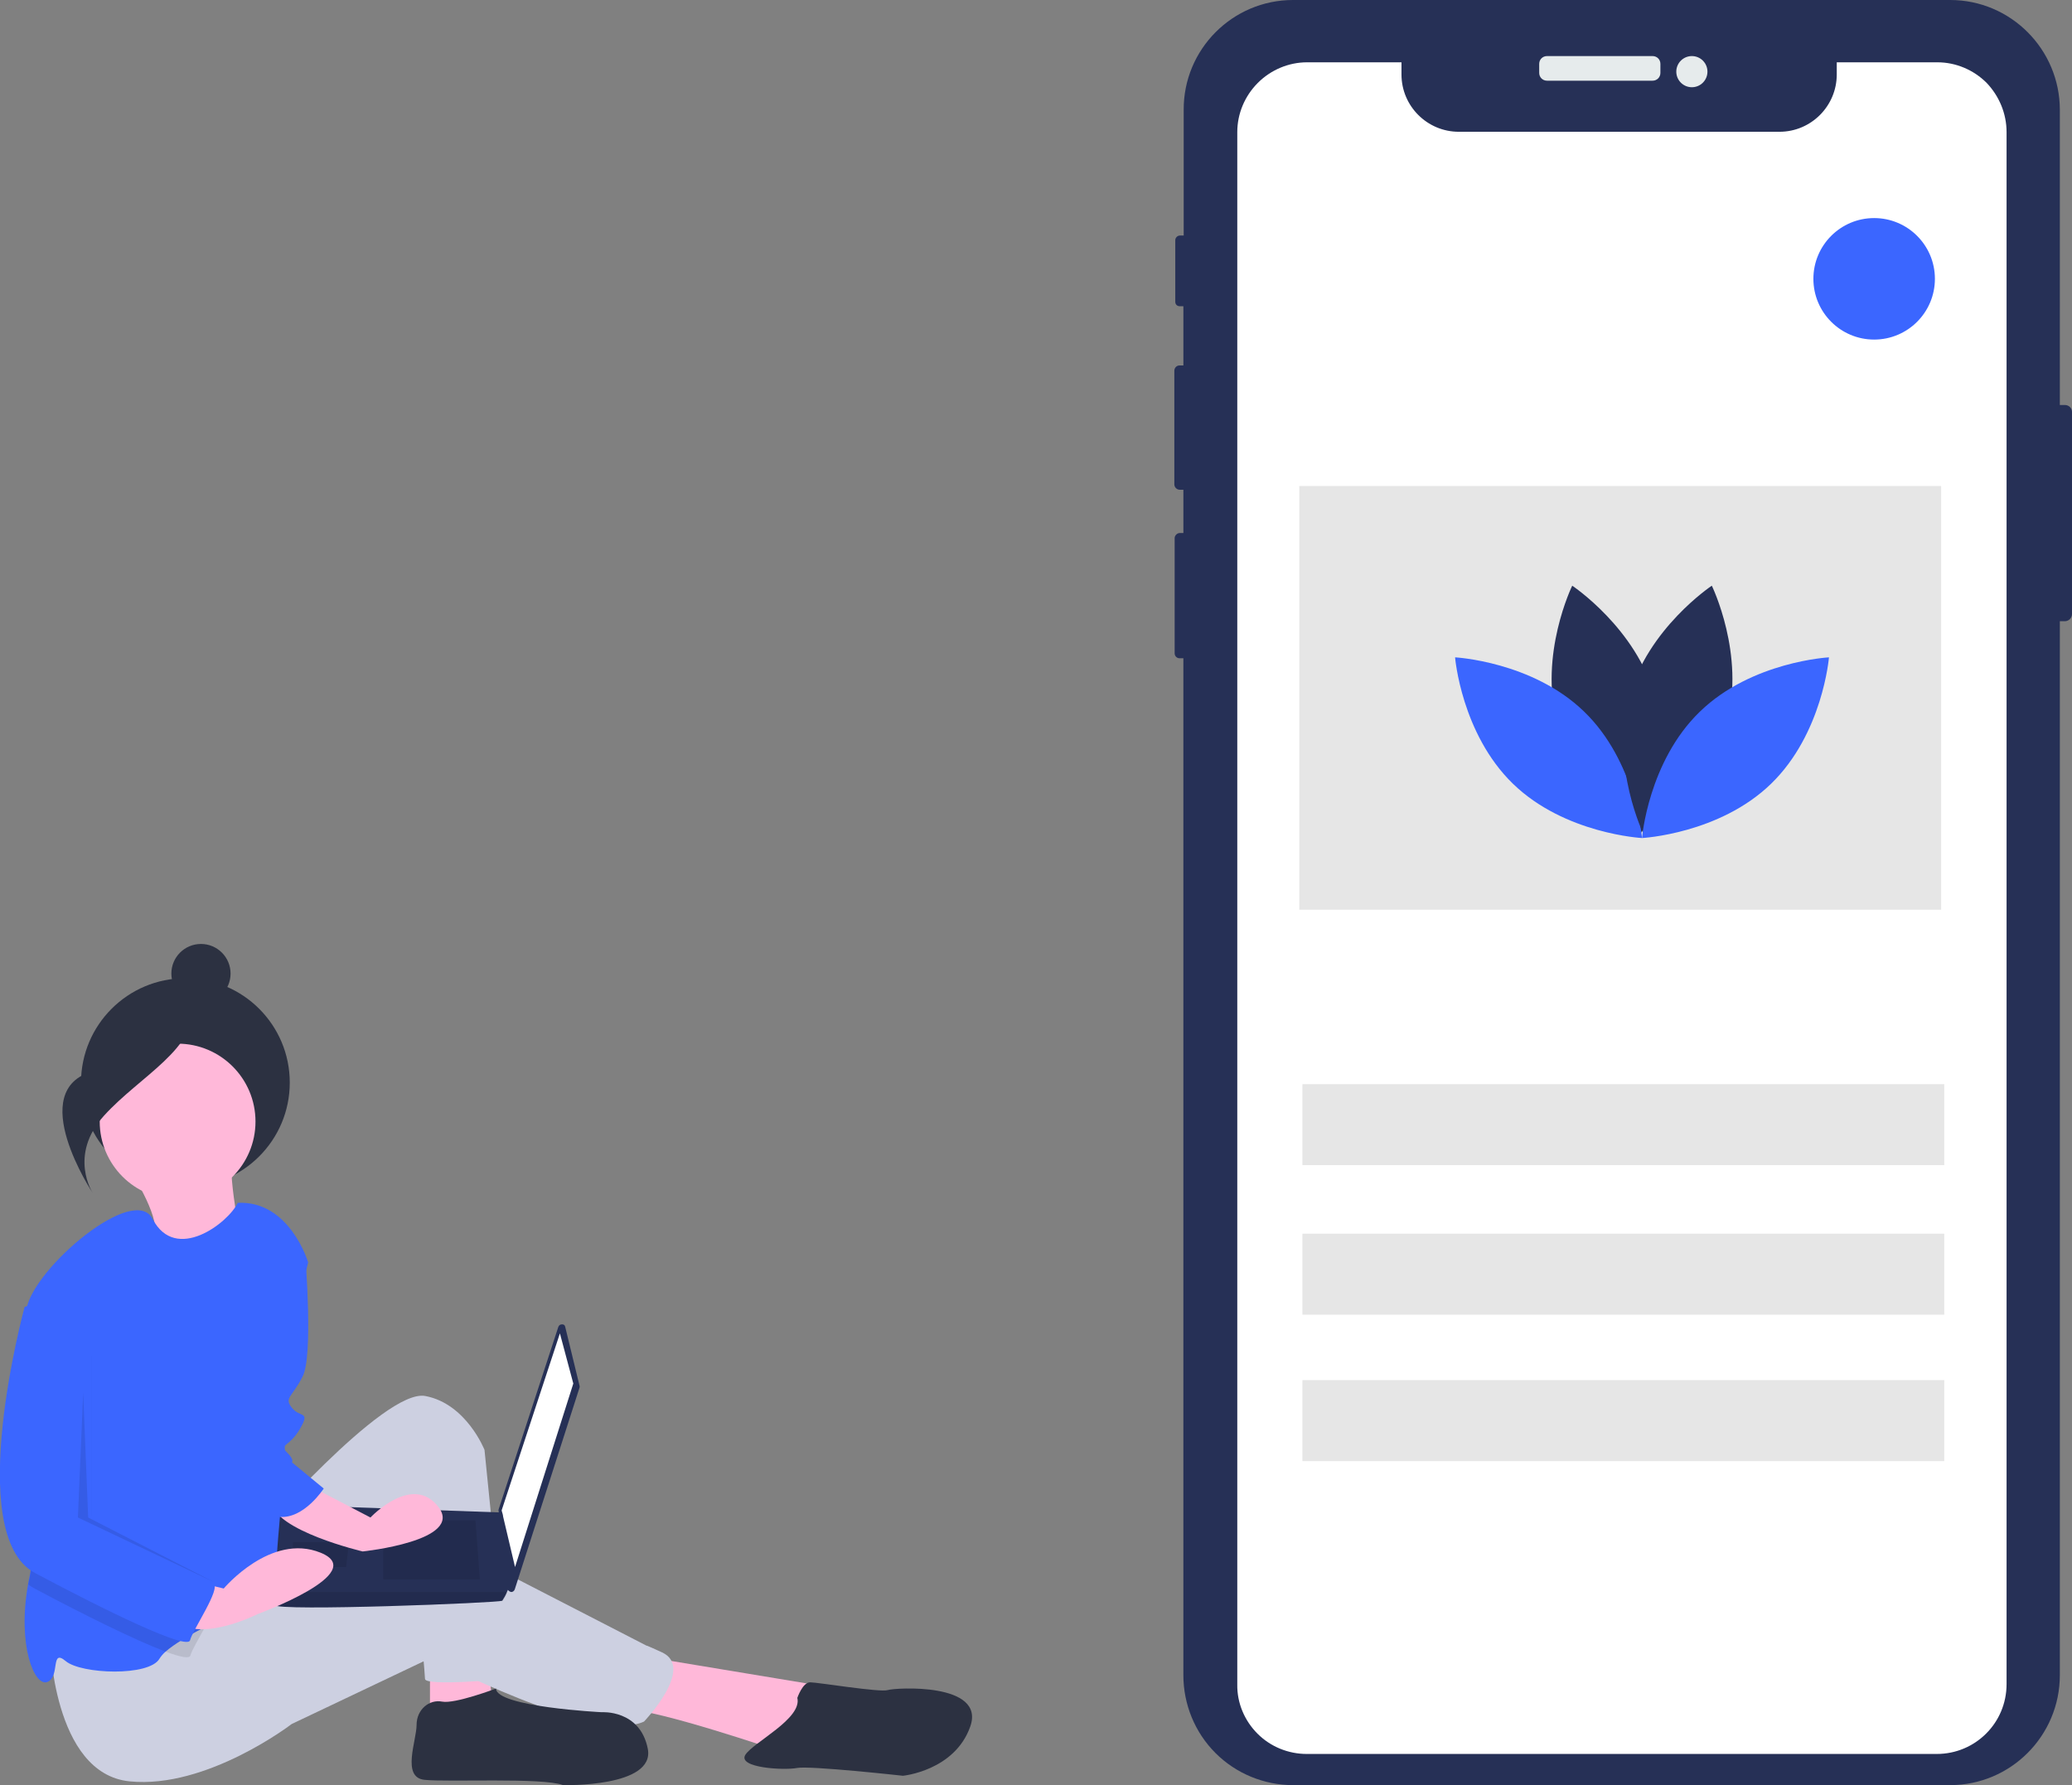 <?xml version="1.0" encoding="utf-8"?>
<!-- Generator: Adobe Illustrator 25.2.0, SVG Export Plug-In . SVG Version: 6.00 Build 0)  -->
<svg version="1.1" id="Layer_1" xmlns="http://www.w3.org/2000/svg" xmlns:xlink="http://www.w3.org/1999/xlink" x="0px" y="0px"
	 viewBox="0 0 665 573" style="enable-background:new 0 0 665 573;" xml:space="preserve">
<rect x="0" y="0" width="665" height="573" fill="#808080" stroke="none"/>
<style type="text/css">
	.st0{fill:#FFB8D9;}
	.st1{fill:#2C3141;}
	.st2{fill:#CDD0E1;}
	.st3{fill:#3B66FF;}
	.st4{fill:#263056;}
	.st5{fill:#FFFFFF;}
	.st6{opacity:0.1;enable-background:new    ;}
	.st7{fill:#E6EBEC;}
	.st8{fill:#E6E6E6;}
</style>
<g id="Page-1">
	<g id="Desktop-HD-Copy" transform="translate(-683, -379)">
		<g id="mobile" transform="translate(683, 379)">
			<path id="Path" class="st0" d="M42,376c0,0,10.8,16.8,7,21.3c-3.9,4.5,29,4.7,29,4.7s-4.9-24.4-3.5-30L42,376z"/>
			<circle id="Oval" class="st1" cx="59.5" cy="347.5" r="33.5"/>
			<polygon id="Path_1_" class="st0" points="138,530 138,550 158,545.8 156.3,531.7 			"/>
			<path id="Path_2_" class="st0" d="M208.5,532l55.5,9.2L249.9,562c0,0-38.9-13.3-48.9-13.3S208.5,532,208.5,532z"/>
			<path id="Path_3_" class="st2" d="M81.9,493.5c0,0,41.4-47.9,54.6-45.4c13.2,2.5,19,17.3,19,17.3l7.4,73.5c0,0-26.5,2.5-26.5,0
				c0-2.5-5-55.3-5-55.3S92.7,569.4,72,512.5L81.9,493.5z"/>
			<path id="Path_4_" class="st2" d="M16,526.3c0,0,0.8,43,25.6,45.5s52-18.4,52-18.4l44.6-21.2c0,0,52.8,27.8,68.5,20.4
				c0,0,16.5-17.2,5.8-22.2c-10.7-4.9-0.8,0-0.8,0L148,497.6c0,0-12.4-3.3-33.8,5.7c-21.5,9-50.3,13.1-50.3,13.1L16,526.3z"/>
			<circle id="Oval_1_" class="st0" cx="57" cy="360" r="25"/>
			<path id="Path_5_" class="st3" d="M93.1,429.3l-1.7,34.9c0,0,0.8,45.7-6.7,49.1c-3.8,1.7-11.5,5.1-18.5,8.7
				c-5.3,2.8-10.3,5.7-13.1,8.2c-0.7,0.6-1.4,1.4-1.9,2.2c-3.3,5.8-25.1,5-30.1,0.8c-5-4.2-1.7,5-5.9,6.7
				c-4.1,1.6-9.7-11.6-6.2-31.3c0.1-0.7,0.2-1.3,0.4-2c3.8-19.1-2.2-64.8-1.3-82.5c0.1-1.3,0.2-2.7,0.4-4
				c2.5-13.3,34.6-40.4,40.5-28.8c7.4,14.2,24.3,1.2,27.3-5.2c16.7-0.8,22.6,19.1,22.6,19.1L93.1,429.3z"/>
			<path id="Path_6_" class="st1" d="M159.2,542c0,0-13.2,5-17.3,4.2s-8.2,2.5-8.2,7.5s-4.9,16.8,2.5,17.6s37.9-0.8,44.5,1.7
				c0,0,29.7,0.8,27.2-11.7c-2.5-12.6-14.8-11.7-14.8-11.7S159.2,547.9,159.2,542z"/>
			<path id="Path_7_" class="st1" d="M255.9,545c0,0,1.7-5,4.1-5s22.4,3.3,24.9,2.5c2.5-0.8,31.5-2.5,26.5,11.7
				c-5,14.2-21.6,15.8-21.6,15.8s-29.9-3.3-34-2.5c-4.1,0.8-19.1,0-16.6-4.2C241.8,559.2,257.5,551.7,255.9,545z"/>
			<path id="Path_8_" class="st4" d="M181.4,425.9l4.6,18.9c0.1,0.2,0,0.4,0,0.6l-20.8,64.8c-0.2,0.5-0.7,0.9-1.2,0.8s-1-0.5-1.1-1
				l-2.9-25.2c0-0.2,0-0.3,0.1-0.5l19.1-58.4c0.2-0.5,0.6-0.8,1.2-0.8S181.3,425.4,181.4,425.9L181.4,425.9z"/>
			<polygon id="Path_9_" class="st5" points="179.7,428 184,444.1 165.3,503 161,484.8 			"/>
			<path id="Path_10_" class="st4" d="M88.1,515.2c0.7,2.1,72.4-0.7,73.1-1.4c0.6-0.9,1.1-1.8,1.5-2.8c0.7-1.4,1.3-2.8,1.3-2.8
				l-2.8-22.7l-71-2.5c0,0-1.8,19.2-2.1,28C88,512.4,88,513.8,88.1,515.2L88.1,515.2z"/>
			<polygon id="Path_11_" class="st6" points="152.6,488 154,507 123,507 123,488 			"/>
			<polygon id="Path_12_" class="st6" points="111.8,495 112,495 111.1,503 94,503 94,495 			"/>
			<path id="Path_13_" class="st6" d="M88.1,515.2c0.7,2.1,72.6-0.7,73.3-1.4c0.6-0.9,1.1-1.8,1.5-2.8H88.1
				C88,512.4,88,513.8,88.1,515.2L88.1,515.2z"/>
			<circle id="Oval_2_" class="st1" cx="64.5" cy="312.5" r="9.5"/>
			<path id="Path_14_" class="st1" d="M61.9,322c0,0-9.6,15.8-31.9,21.8S29.8,383,29.8,383s-8-12.1,3.6-24.9S63.6,336.5,61.9,322z"
				/>
			<path id="Path_15_" class="st6" d="M66,521.9c-2.1,3.9-4.5,7.9-4.9,9.5c-0.3,1.1-3.3,0.5-8.1-1.3c-9.6-3.6-26.3-11.9-41.9-20.2
				c-0.7-0.4-1.4-0.8-2-1.3c0.1-0.7,0.2-1.3,0.4-2c3.8-19-2.2-64.6-1.3-82.2l7.1-2.4l14.2,13.3v56.4c0,0,36.7,19.9,39.2,21.6
				C69.8,514.1,68.1,517.9,66,521.9z"/>
			<path id="Path_16_" class="st0" d="M96.3,475.3l22.6,11.8c0,0,13.4-14.3,21.8-3.4c8.4,10.9-24.3,14.3-24.3,14.3
				s-28.5-6.7-29.3-16C86.2,472.8,96.3,475.3,96.3,475.3z"/>
			<path id="Path_17_" class="st0" d="M58.3,506.6l13.5,3.3c0,0,15.1-18,31.1-11.5s-20.2,19.7-20.2,19.7s-19.3,9.8-26.9,1.6
				S58.3,506.6,58.3,506.6z"/>
			<path id="Path_18_" class="st3" d="M87.8,396c0.9,0.8,10.2,7.5,10.2,7.5s2.6,31.8-0.9,38.4c-3.4,6.7-6,6.7-3.4,10
				c2.6,3.3,6,0.8,2.6,6.7s-6.8,5-4.3,7.5c2.6,2.5,1.7,3.3,1.7,3.3l10.2,8.4c0,0-6.3,9.8-14.2,9.1c-7.9-0.7-14.8-38.3-14.8-38.3
				L87.8,396z"/>
			<path id="Path_19_" class="st3" d="M15.4,417l-7.5,2.5c0,0-19.9,73,3.3,85.4c23.3,12.4,49,24.9,49.8,21.6
				c0.8-3.3,10-16.6,7.5-18.2c-2.5-1.7-39-21.6-39-21.6v-56.4L15.4,417z"/>
			<polygon id="Path_20_" class="st6" points="26.7,447 25,487.1 69,508 28.3,487.1 			"/>
			<path id="Path_21_" class="st4" d="M665,132.2v64.9c0,1.2-1,2.3-2.3,2.3h-1.6v338.3c0,19.5-15.8,35.3-35.2,35.3H415
				c-9.3,0-18.3-3.7-24.9-10.3c-6.6-6.6-10.3-15.6-10.3-25V211.3h-1.2c-0.9,0-1.6-0.7-1.6-1.6v-37c0-0.4,0.2-0.8,0.5-1.1
				c0.3-0.3,0.7-0.5,1.1-0.5h1.2v-13.9h-1.2c-0.9,0-1.7-0.8-1.7-1.7v-36.5c0-0.9,0.7-1.7,1.7-1.7h1.2v-19h-1.2c-0.4,0-0.8-0.2-1-0.4
				c-0.3-0.3-0.4-0.7-0.4-1V77.1c0-0.8,0.7-1.5,1.5-1.5h1.2V35.3C379.8,15.8,395.6,0,415,0h210.9c19.4,0,35.2,15.8,35.2,35.3V130
				h1.6C664,130,665,131,665,132.2z"/>
			<path id="Rectangle" class="st7" d="M496.5,18h33.9c1.4,0,2.5,1.1,2.5,2.5v2.9c0,1.4-1.1,2.5-2.5,2.5h-33.9
				c-1.4,0-2.5-1.1-2.5-2.5v-2.9C494,19.1,495.1,18,496.5,18z"/>
			<circle id="Oval_3_" class="st7" cx="543" cy="23" r="5"/>
			<path id="Path_22_" class="st5" d="M644,42.4v498.2c0,12.4-10,22.4-22.4,22.4H419.4c-5.9,0-11.6-2.3-15.8-6.5s-6.6-9.9-6.5-15.8
				V42.4c0-5.9,2.4-11.6,6.6-15.8s9.9-6.6,15.8-6.6h30.3v3.9c0,10.2,8.3,18.4,18.4,18.4h102.9c10.2,0,18.4-8.3,18.4-18.4V20h32.3
				c5.9,0,11.6,2.4,15.8,6.6C641.6,30.8,644,36.4,644,42.4z"/>
			<rect id="Rectangle_1_" x="418" y="348" class="st8" width="206" height="26"/>
			<rect id="Rectangle_2_" x="418" y="396" class="st8" width="206" height="26"/>
			<rect id="Rectangle_3_" x="418" y="443" class="st8" width="206" height="26"/>
			<circle id="Oval_4_" class="st3" cx="601.5" cy="89.5" r="19.5"/>
			<rect id="Rectangle_4_" x="417" y="156" class="st8" width="206" height="136"/>
			<path id="Path_23_" class="st4" d="M499.8,232.2c6,22.1,26.6,35.8,26.6,35.8s10.8-22.1,4.8-44.2c-6-22.1-26.6-35.8-26.6-35.8
				S493.8,210.1,499.8,232.2z"/>
			<path id="Path_24_" class="st3" d="M508.4,228.4C525,244.4,527,269,527,269s-24.8-1.3-41.4-17.4S467,211,467,211
				S491.8,212.3,508.4,228.4z"/>
			<path id="Path_25_" class="st4" d="M554.2,232.2c-6,22.1-26.6,35.8-26.6,35.8s-10.8-22.1-4.8-44.2c6-22.1,26.6-35.8,26.6-35.8
				S560.2,210.1,554.2,232.2z"/>
			<path id="Path_26_" class="st3" d="M545.6,228.4C529,244.4,527,269,527,269s24.8-1.3,41.4-17.4S587,211,587,211
				S562.2,212.3,545.6,228.4z"/>
		</g>
	</g>
</g>
</svg>

